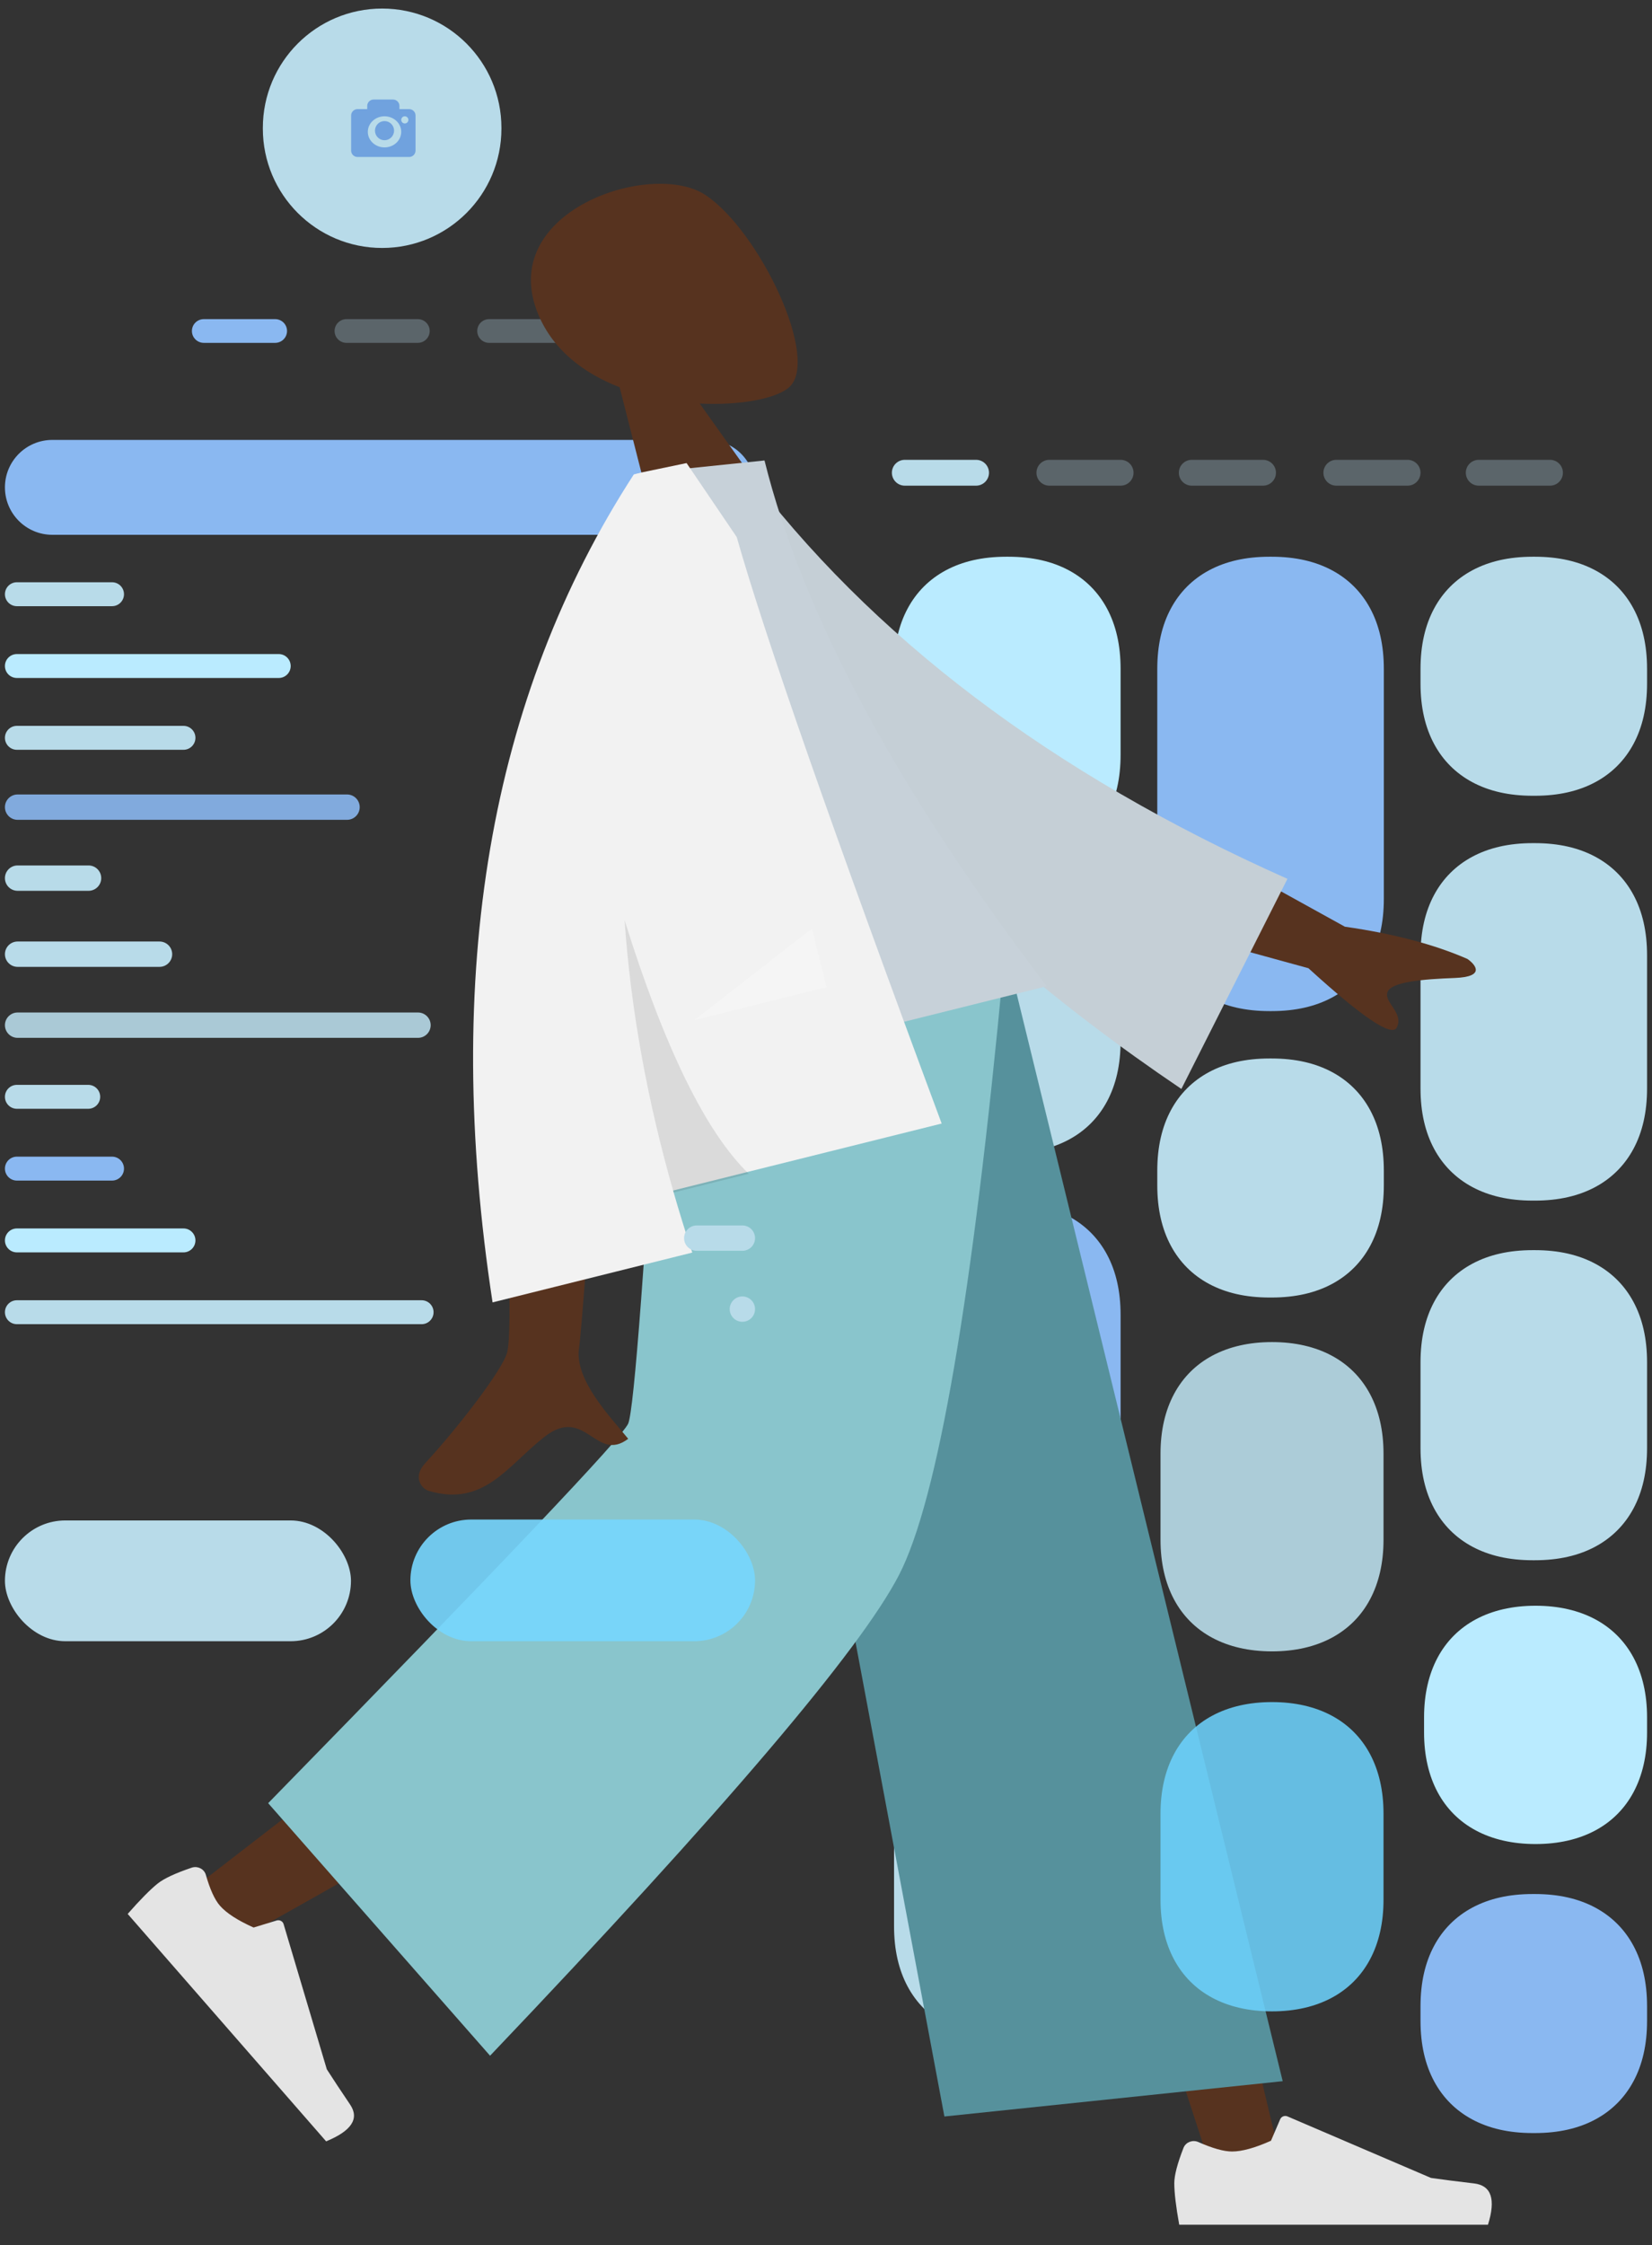 <svg viewBox="38.027 61.312 325.946 442.813" xmlns="http://www.w3.org/2000/svg" overflow="visible" xmlns:xlink="http://www.w3.org/1999/xlink" width="325.946px" height="442.813px"><rect x="38.027" y="61.312" width="325.946" height="442.813" fill="#333333" stroke="none"/><g id="Master/Composition/Wireframe" stroke="none" stroke-width="1" fill="none" fill-rule="evenodd"><g id="UI" transform="translate(39, 63)"><g id="Cards" transform="translate(175, 89)"><g id="Group"><g id="Group-7"><path d="M22.561,19.112 L22.99,19.112 C27.701,19.112 31.635,20.04 34.894,21.783 C38.153,23.526 40.711,26.084 42.454,29.344 C44.197,32.603 45.126,36.536 45.126,41.247 L45.126,58.135 C45.126,62.846 44.197,66.779 42.454,70.039 C40.711,73.298 38.153,75.856 34.894,77.599 C31.635,79.342 27.701,80.27 22.99,80.27 L22.561,80.27 C17.85,80.27 13.917,79.342 10.657,77.599 C7.398,75.856 4.84,73.298 3.097,70.039 C1.354,66.779 0.426,62.846 0.426,58.135 L0.426,41.247 C0.426,36.536 1.354,32.603 3.097,29.344 C4.84,26.084 7.398,23.526 10.657,21.783 C13.917,20.04 17.85,19.112 22.561,19.112 Z" id="Rectangle-2" fill="#BAEBFF"/><path d="M22.561,231.042 L22.99,231.042 C27.701,231.042 31.635,231.971 34.894,233.714 C38.153,235.457 40.711,238.015 42.454,241.274 C44.197,244.533 45.126,248.467 45.126,253.178 L45.126,289.177 C45.126,293.888 44.197,297.822 42.454,301.081 C40.711,304.34 38.153,306.898 34.894,308.641 C31.635,310.384 27.701,311.313 22.99,311.313 L22.561,311.313 C17.85,311.313 13.917,310.384 10.657,308.641 C7.398,306.898 4.84,304.34 3.097,301.081 C1.354,297.822 0.426,293.888 0.426,289.177 L0.426,253.178 C0.426,248.467 1.354,244.533 3.097,241.274 C4.84,238.015 7.398,235.457 10.657,233.714 C13.917,231.971 17.85,231.042 22.561,231.042 Z" id="Rectangle-2-Copy-9" fill="#B8DBE9"/><path d="M126.435,155.869 L126.865,155.869 C131.576,155.869 135.509,156.797 138.768,158.54 C142.028,160.283 144.586,162.841 146.329,166.1 C148.072,169.36 149,173.293 149,178.004 L149,194.892 C149,199.603 148.072,203.536 146.329,206.795 C144.586,210.055 142.028,212.613 138.768,214.356 C135.509,216.099 131.576,217.027 126.865,217.027 L126.435,217.027 C121.724,217.027 117.791,216.099 114.532,214.356 C111.272,212.613 108.714,210.055 106.971,206.795 C105.228,203.536 104.3,199.603 104.3,194.892 L104.3,178.004 C104.3,173.293 105.228,169.36 106.971,166.1 C108.714,162.841 111.272,160.283 114.532,158.54 C117.791,156.797 121.724,155.869 126.435,155.869 Z" id="Rectangle-2-Copy-8" fill="#B8DBE9"/><path d="M74.498,19.112 L74.928,19.112 C79.638,19.112 83.572,20.04 86.831,21.783 C90.091,23.526 92.648,26.084 94.392,29.344 C96.135,32.603 97.063,36.536 97.063,41.247 L97.063,86.591 C97.063,91.301 96.135,95.235 94.392,98.494 C92.648,101.754 90.091,104.311 86.831,106.055 C83.572,107.798 79.638,108.726 74.928,108.726 L74.498,108.726 C69.787,108.726 65.854,107.798 62.594,106.055 C59.335,104.311 56.777,101.754 55.034,98.494 C53.291,95.235 52.363,91.301 52.363,86.591 L52.363,41.247 C52.363,36.536 53.291,32.603 55.034,29.344 C56.777,26.084 59.335,23.526 62.594,21.783 C65.854,20.04 69.787,19.112 74.498,19.112 Z" id="Rectangle-2-Copy" fill="#8AB8F1"/><path d="M126.435,75.598 L126.865,75.598 C131.576,75.598 135.509,76.527 138.768,78.27 C142.028,80.013 144.586,82.571 146.329,85.83 C148.072,89.089 149,93.023 149,97.734 L149,123.965 C149,128.676 148.072,132.61 146.329,135.869 C144.586,139.128 142.028,141.686 138.768,143.429 C135.509,145.172 131.576,146.1 126.865,146.1 L126.435,146.1 C121.724,146.1 117.791,145.172 114.532,143.429 C111.272,141.686 108.714,139.128 106.971,135.869 C105.228,132.61 104.3,128.676 104.3,123.965 L104.3,97.734 C104.3,93.023 105.228,89.089 106.971,85.83 C108.714,82.571 111.272,80.013 114.532,78.27 C117.791,76.527 121.724,75.598 126.435,75.598 Z" id="Rectangle-2-Copy-4" fill="#B8DBE9"/><path d="M74.498,118.069 L74.928,118.069 C79.638,118.069 83.572,118.998 86.831,120.741 C90.091,122.484 92.648,125.042 94.392,128.301 C96.135,131.56 97.063,135.494 97.063,140.205 L97.063,143.077 C97.063,147.788 96.135,151.722 94.392,154.981 C92.648,158.24 90.091,160.798 86.831,162.541 C83.572,164.284 79.638,165.212 74.928,165.212 L74.498,165.212 C69.787,165.212 65.854,164.284 62.594,162.541 C59.335,160.798 56.777,158.24 55.034,154.981 C53.291,151.722 52.363,147.788 52.363,143.077 L52.363,140.205 C52.363,135.494 53.291,131.56 55.034,128.301 C56.777,125.042 59.335,122.484 62.594,120.741 C65.854,118.998 69.787,118.069 74.498,118.069 Z" id="Rectangle-2-Copy-5" fill="#B8DBE9"/><path d="M126.435,19.112 L126.865,19.112 C131.576,19.112 135.509,20.04 138.768,21.783 C142.028,23.526 144.586,26.084 146.329,29.344 C148.072,32.603 149,36.536 149,41.247 L149,44.12 C149,48.83 148.072,52.764 146.329,56.023 C144.586,59.283 142.028,61.84 138.768,63.583 C135.509,65.327 131.576,66.255 126.865,66.255 L126.435,66.255 C121.724,66.255 117.791,65.327 114.532,63.583 C111.272,61.84 108.714,59.283 106.971,56.023 C105.228,52.764 104.3,48.83 104.3,44.12 L104.3,41.247 C104.3,36.536 105.228,32.603 106.971,29.344 C108.714,26.084 111.272,23.526 114.532,21.783 C117.791,20.04 121.724,19.112 126.435,19.112 Z" id="Rectangle-2-Copy-2" fill="#B8DBE9"/><path d="M22.561,146.525 L22.99,146.525 C27.701,146.525 31.635,147.453 34.894,149.196 C38.153,150.939 40.711,153.497 42.454,156.757 C44.197,160.016 45.126,163.949 45.126,168.66 L45.126,199.564 C45.126,204.274 44.197,208.208 42.454,211.467 C40.711,214.727 38.153,217.284 34.894,219.028 C31.635,220.771 27.701,221.699 22.99,221.699 L22.561,221.699 C17.85,221.699 13.917,220.771 10.657,219.028 C7.398,217.284 4.84,214.727 3.097,211.467 C1.354,208.208 0.426,204.274 0.426,199.564 L0.426,168.66 C0.426,163.949 1.354,160.016 3.097,156.757 C4.84,153.497 7.398,150.939 10.657,149.196 C13.917,147.453 17.85,146.525 22.561,146.525 Z" id="Rectangle-2-Copy-6" fill="#8AB8F1"/><path d="M22.561,89.614 L22.99,89.614 C27.701,89.614 31.635,90.542 34.894,92.285 C38.153,94.028 40.711,96.586 42.454,99.845 C44.197,103.105 45.126,107.038 45.126,111.749 L45.126,114.621 C45.126,119.332 44.197,123.266 42.454,126.525 C40.711,129.784 38.153,132.342 34.894,134.085 C31.635,135.829 27.701,136.757 22.99,136.757 L22.561,136.757 C17.85,136.757 13.917,135.829 10.657,134.085 C7.398,132.342 4.84,129.784 3.097,126.525 C1.354,123.266 0.426,119.332 0.426,114.621 L0.426,111.749 C0.426,107.038 1.354,103.105 3.097,99.845 C4.84,96.586 7.398,94.028 10.657,92.285 C13.917,90.542 17.85,89.614 22.561,89.614 Z" id="Rectangle-2-Copy-3" fill="#B8DBE9"/><path d="M126.435,282.857 L126.865,282.857 C131.576,282.857 135.509,283.785 138.768,285.528 C142.028,287.272 144.586,289.829 146.329,293.089 C148.072,296.348 149,300.282 149,304.992 L149,307.865 C149,312.576 148.072,316.509 146.329,319.768 C144.586,323.028 142.028,325.586 138.768,327.329 C135.509,329.072 131.576,330 126.865,330 L126.435,330 C121.724,330 117.791,329.072 114.532,327.329 C111.272,325.586 108.714,323.028 106.971,319.768 C105.228,316.509 104.3,312.576 104.3,307.865 L104.3,304.992 C104.3,300.282 105.228,296.348 106.971,293.089 C108.714,289.829 111.272,287.272 114.532,285.528 C117.791,283.785 121.724,282.857 126.435,282.857 Z" id="Rectangle-2-Copy-12" fill="#8AB8F1"/><path d="M2.548,0 L16.609,0 C18.016,-1.59079667e-15 19.157,1.141 19.157,2.548 C19.157,3.956 18.016,5.097 16.609,5.097 L2.548,5.097 C1.141,5.097 1.72352693e-16,3.956 0,2.548 C-1.72352693e-16,1.141 1.141,7.0261825e-16 2.548,0 Z" id="Rectangle" fill="#B8DBE9"/><path d="M31.071,0 L45.132,0 C46.539,-1.59079667e-15 47.68,1.141 47.68,2.548 C47.68,3.956 46.539,5.097 45.132,5.097 L31.071,5.097 C29.664,5.097 28.523,3.956 28.523,2.548 C28.523,1.141 29.664,7.0261825e-16 31.071,0 Z" id="Rectangle-Copy" fill="#B8DBE9" opacity=".3"/><path d="M59.168,0 L73.229,0 C74.636,-1.59079667e-15 75.777,1.141 75.777,2.548 C75.777,3.956 74.636,5.097 73.229,5.097 L59.168,5.097 C57.761,5.097 56.62,3.956 56.62,2.548 C56.62,1.141 57.761,7.0261825e-16 59.168,0 Z" id="Rectangle-Copy-2" fill="#B8DBE9" opacity=".3"/><path d="M87.691,0 L101.752,0 C103.159,-1.59079667e-15 104.3,1.141 104.3,2.548 C104.3,3.956 103.159,5.097 101.752,5.097 L87.691,5.097 C86.284,5.097 85.143,3.956 85.143,2.548 C85.143,1.141 86.284,7.0261825e-16 87.691,0 Z" id="Rectangle-Copy-3" fill="#B8DBE9" opacity=".3"/><path d="M115.788,0 L129.849,0 C131.256,-1.59079667e-15 132.397,1.141 132.397,2.548 C132.397,3.956 131.256,5.097 129.849,5.097 L115.788,5.097 C114.381,5.097 113.24,3.956 113.24,2.548 C113.24,1.141 114.381,2.5852904e-16 115.788,0 Z" id="Rectangle-Copy-4" fill="#B8DBE9" opacity=".3"/></g></g></g><g id="Profile"><g id="Group-6"><path d="M74.424,0 C87.423,-2.38778068e-15 97.96,10.537 97.96,23.536 L97.96,23.68 C97.96,36.678 87.423,47.215 74.424,47.215 C61.426,47.215 50.888,36.678 50.888,23.68 L50.888,23.536 C50.888,10.537 61.426,2.38778068e-15 74.424,0 Z" id="Rectangle" fill="#B8DBE9"/><path d="M72.753,17.942 C72.051,17.942 71.482,18.505 71.482,19.201 L71.482,19.83 L69.576,19.83 C68.873,19.83 68.305,20.394 68.305,21.09 L68.305,28.014 C68.305,28.71 68.873,29.274 69.576,29.274 L79.743,29.274 C80.445,29.274 81.014,28.71 81.014,28.014 L81.014,21.09 C81.014,20.394 80.445,19.83 79.743,19.83 L77.837,19.83 L77.837,19.201 C77.837,18.505 77.268,17.942 76.566,17.942 L72.753,17.942 Z M74.895,21.247 C76.712,21.247 78.19,22.624 78.19,24.316 C78.19,26.008 76.712,27.385 74.895,27.385 C73.078,27.385 71.6,26.008 71.6,24.316 C71.6,22.624 73.078,21.247 74.895,21.247 Z M78.896,21.247 C79.286,21.247 79.602,21.564 79.602,21.955 C79.602,22.346 79.286,22.663 78.896,22.663 C78.506,22.663 78.19,22.346 78.19,21.955 C78.19,21.564 78.506,21.247 78.896,21.247 Z M74.895,22.191 C73.855,22.191 73.012,23.037 73.012,24.08 C73.012,25.123 73.855,25.968 74.895,25.968 C75.935,25.968 76.778,25.123 76.778,24.08 C76.778,23.037 75.935,22.191 74.895,22.191 Z" id="Shape" fill="#70A2DE" fill-rule="nonzero"/><path d="M39.233,61.252 L53.32,61.252 C54.612,61.252 55.659,62.3 55.659,63.592 C55.659,64.884 54.612,65.931 53.32,65.931 L39.233,65.931 C37.941,65.931 36.894,64.884 36.894,63.592 C36.894,62.3 37.941,61.252 39.233,61.252 Z" id="Rectangle" fill="#8AB8F1"/><path d="M67.381,61.252 L81.467,61.252 C82.759,61.252 83.807,62.3 83.807,63.592 C83.807,64.884 82.759,65.931 81.467,65.931 L67.381,65.931 C66.089,65.931 65.042,64.884 65.042,63.592 C65.042,62.3 66.089,61.252 67.381,61.252 Z" id="Rectangle-Copy" fill="#B8DBE9" opacity=".3"/><path d="M95.529,61.252 L109.615,61.252 C110.907,61.252 111.954,62.3 111.954,63.592 C111.954,64.884 110.907,65.931 109.615,65.931 L95.529,65.931 C94.237,65.931 93.189,64.884 93.189,63.592 C93.189,62.3 94.237,61.252 95.529,61.252 Z" id="Rectangle-Copy-2" fill="#B8DBE9" opacity=".3"/><path d="M136.265,113.147 L145.64,113.147 C146.943,113.147 148,114.203 148,115.507 C148,116.81 146.943,117.867 145.64,117.867 L136.265,117.867 C134.961,117.867 133.905,116.81 133.905,115.507 C133.905,114.203 134.961,113.147 136.265,113.147 Z" id="Rectangle" fill="#B8DBE9"/><path d="M131.566,127.307 L145.64,127.307 C146.943,127.307 148,128.364 148,129.667 C148,130.971 146.943,132.027 145.64,132.027 L131.566,132.027 C130.263,132.027 129.206,130.971 129.206,129.667 C129.206,128.364 130.263,127.307 131.566,127.307 Z" id="Rectangle" fill="#B8DBE9"/><path d="M140.963,141.468 L145.64,141.468 C146.943,141.468 148,142.524 148,143.828 C148,145.131 146.943,146.188 145.64,146.188 L140.963,146.188 C139.66,146.188 138.603,145.131 138.603,143.828 C138.603,142.524 139.66,141.468 140.963,141.468 Z" id="Rectangle" fill="#B8DBE9"/><path d="M145.651,155.628 C146.948,155.628 148,156.68 148,157.977 L148,157.999 C148,159.296 146.948,160.348 145.651,160.348 C144.353,160.348 143.302,159.296 143.302,157.999 L143.302,157.977 C143.302,156.68 144.353,155.628 145.651,155.628 Z" id="Rectangle" fill="#B8DBE9"/><path d="M136.265,169.789 L145.64,169.789 C146.943,169.789 148,170.845 148,172.149 C148,173.452 146.943,174.509 145.64,174.509 L136.265,174.509 C134.961,174.509 133.905,173.452 133.905,172.149 C133.905,170.845 134.961,169.789 136.265,169.789 Z" id="Rectangle" fill="#B8DBE9"/><path d="M140.963,183.949 L145.64,183.949 C146.943,183.949 148,185.006 148,186.309 C148,187.613 146.943,188.669 145.64,188.669 L140.963,188.669 C139.66,188.669 138.603,187.613 138.603,186.309 C138.603,185.006 139.66,183.949 140.963,183.949 Z" id="Rectangle" fill="#B8DBE9"/><path d="M145.651,198.11 C146.948,198.11 148,199.161 148,200.459 L148,200.48 C148,201.778 146.948,202.83 145.651,202.83 C144.353,202.83 143.302,201.778 143.302,200.48 L143.302,200.459 C143.302,199.161 144.353,198.11 145.651,198.11 Z" id="Rectangle" fill="#8AB8F1"/><path d="M2.36,254.751 L82.211,254.751 C83.515,254.751 84.571,255.808 84.571,257.112 C84.571,258.415 83.515,259.472 82.211,259.472 L2.36,259.472 C1.057,259.472 1.59624904e-16,258.415 0,257.112 C-1.59624904e-16,255.808 1.057,254.751 2.36,254.751 Z" id="Rectangle" fill="#B8DBE9"/><path d="M140.963,212.27 L145.64,212.27 C146.943,212.27 148,213.327 148,214.63 C148,215.934 146.943,216.99 145.64,216.99 L140.963,216.99 C139.66,216.99 138.603,215.934 138.603,214.63 C138.603,213.327 139.66,212.27 140.963,212.27 Z" id="Rectangle" fill="#8AB8F1"/><path d="M136.265,226.43 L145.64,226.43 C146.943,226.43 148,227.487 148,228.791 C148,230.094 146.943,231.151 145.64,231.151 L136.265,231.151 C134.961,231.151 133.905,230.094 133.905,228.791 C133.905,227.487 134.961,226.43 136.265,226.43 Z" id="Rectangle" fill="#B8DBE9"/><path d="M2.36,240.591 L35.227,240.591 C36.531,240.591 37.587,241.648 37.587,242.951 C37.587,244.254 36.531,245.311 35.227,245.311 L2.36,245.311 C1.057,245.311 1.59624904e-16,244.254 0,242.951 C-1.59624904e-16,241.648 1.057,240.591 2.36,240.591 Z" id="Rectangle" fill="#BAEBFF"/><path d="M2.36,226.43 L21.132,226.43 C22.435,226.43 23.492,227.487 23.492,228.791 C23.492,230.094 22.435,231.151 21.132,231.151 L2.36,231.151 C1.057,231.151 1.59624904e-16,230.094 0,228.791 C-1.59624904e-16,227.487 1.057,226.43 2.36,226.43 Z" id="Rectangle" fill="#8AB8F1"/><path d="M2.36,212.27 L16.434,212.27 C17.737,212.27 18.794,213.327 18.794,214.63 C18.794,215.934 17.737,216.99 16.434,216.99 L2.36,216.99 C1.057,216.99 1.59624904e-16,215.934 0,214.63 C-1.59624904e-16,213.327 1.057,212.27 2.36,212.27 Z" id="Rectangle" fill="#B8DBE9"/><path d="M2.36,141.468 L35.227,141.468 C36.531,141.468 37.587,142.524 37.587,143.828 C37.587,145.131 36.531,146.188 35.227,146.188 L2.36,146.188 C1.057,146.188 1.59624904e-16,145.131 0,143.828 C-1.59624904e-16,142.524 1.057,141.468 2.36,141.468 Z" id="Rectangle" fill="#B8DBE9"/><path d="M2.36,127.307 L54.021,127.307 C55.324,127.307 56.381,128.364 56.381,129.667 C56.381,130.971 55.324,132.027 54.021,132.027 L2.36,132.027 C1.057,132.027 1.59624904e-16,130.971 0,129.667 C-1.59624904e-16,128.364 1.057,127.307 2.36,127.307 Z" id="Rectangle" fill="#BAEBFF"/><path d="M2.36,113.147 L21.132,113.147 C22.435,113.147 23.492,114.203 23.492,115.507 C23.492,116.81 22.435,117.867 21.132,117.867 L2.36,117.867 C1.057,117.867 1.59624904e-16,116.81 0,115.507 C-1.59624904e-16,114.203 1.057,113.147 2.36,113.147 Z" id="Rectangle" fill="#B8DBE9"/><path d="M9.358,85.073 L138.642,85.073 C143.81,85.073 148,89.262 148,94.431 C148,99.599 143.81,103.789 138.642,103.789 L9.358,103.789 C4.19,103.789 6.32931304e-16,99.599 0,94.431 C-6.32931304e-16,89.262 4.19,85.073 9.358,85.073 Z" id="Rectangle-2" fill="#8AB8F1"/><rect id="Rectangle-2" fill="#B8DBE9" x="0" y="298.18" width="68.275" height="23.82" rx="11.91"/></g><g id="Group-3" transform="translate(0, 113.147)"/></g></g><g id="Character" transform="translate(40, 41)"><g id="Head/Front" transform="translate(119.5, 81.5) rotate(-27) translate(-119.5, -81.5) translate(46, 28) scale(1.081 1.029)"><g id="Head/Front/No Hair" stroke="none" stroke-width="1" fill="none" fill-rule="evenodd"><g id="Head" transform="translate(54, 31)" fill="#57331f"><path d="M38.143,9.134 C43.938,19.935 43.25,47.333 35.76,49.263 C32.774,50.033 26.411,48.148 19.936,44.245 L24,73 L0,73 L8.262,34.489 C3.654,29.081 0.536,22.453 1.057,15.025 C2.558,-6.375 32.349,-1.667 38.143,9.134 Z" id="SKIN"/></g></g></g><g id="Bottom/Standing" transform="translate(4, 211) scale(1.08 1.038)"><g id="Bottom/Standing/Baggy Pants" stroke="none" stroke-width="1" fill="none" fill-rule="evenodd"><polygon id="SKIN" fill="#57331f" points="134 0 183.082 124.227 216.001 229.25 229 229.25 176.674 5.090379e-13"/><path d="M124.117,0 C123.594,43.654 115.972,102.427 114.754,105.149 C113.942,106.963 85.916,130.032 30.676,174.358 L39.629,183.939 C104.808,145.935 138.905,124.399 141.921,119.331 C146.445,111.728 161.174,41.763 173,0 L124.117,0 Z" id="SKIN" fill="#57331f"/><g id="Left" transform="translate(43.901, 194.723) rotate(50) translate(-43.901, -194.723) translate(14.901, 184.223)" fill="#E4E4E4"><path d="M1.678,6.402 C0.559,9.388 -2.27373675e-13,11.623 -2.27373675e-13,13.106 C-2.27373675e-13,14.909 0.3,17.54 0.901,21 C2.993,21 21.794,21 57.303,21 C58.769,16.155 57.923,13.539 54.765,13.152 C51.607,12.766 48.984,12.417 46.895,12.106 L20.68,0.419 C20.176,0.194 19.584,0.421 19.359,0.925 C19.356,0.934 19.352,0.942 19.348,0.951 L17.663,5.039 L17.663,5.039 C14.74,6.403 12.364,7.085 10.537,7.085 C9.052,7.085 7.001,6.485 4.384,5.285 L4.384,5.285 C3.38,4.825 2.193,5.266 1.733,6.27 C1.713,6.313 1.695,6.357 1.678,6.402 Z" id="shoe"/></g><g id="Right-{Shoe]" transform="translate(209, 218)" fill="#E4E4E4"><path d="M1.678,6.402 C0.559,9.388 0,11.623 0,13.106 C0,14.909 0.3,17.54 0.901,21 C2.993,21 21.794,21 57.303,21 C58.769,16.155 57.923,13.539 54.765,13.152 C51.607,12.766 48.984,12.417 46.895,12.106 L20.68,0.419 C20.176,0.194 19.584,0.421 19.359,0.925 C19.356,0.934 19.352,0.942 19.348,0.951 L17.663,5.039 L17.663,5.039 C14.74,6.403 12.364,7.085 10.537,7.085 C9.052,7.085 7.001,6.485 4.384,5.285 L4.384,5.285 C3.38,4.825 2.193,5.266 1.733,6.27 C1.713,6.313 1.695,6.357 1.678,6.402 Z" id="shoe"/></g><polygon id="Pant" fill="#56919c" points="167 218.433 228.804 211.725 179 2.84217094e-14 127.644 2.84217094e-14"/><path d="M43.46,158.9 L84,206.886 C126.7,160.25 151.594,129.82 158.683,115.596 C165.771,101.372 172.143,62.84 177.799,0 L115.478,0 C112.389,55.284 110.306,84.212 109.231,86.785 C108.155,89.357 86.231,113.396 43.46,158.9 Z" id="Pant" fill="#89c5cc"/></g></g><g id="Body" transform="translate(158.5, 204.5) rotate(-14) translate(-158.5, -204.5) translate(20, 108) scale(1.082 1.032)"><g id="Body/Jacket" stroke="none" stroke-width="1" fill="none" fill-rule="evenodd"><path d="M68.308,93.02 L89.205,93.102 C76.302,134.756 69.336,156.857 68.308,159.406 C65.994,165.14 70.891,173.874 72.985,178.567 C66.165,181.619 66.891,170.317 58.288,174.319 C50.435,177.973 44.462,184.592 35.389,178.994 C34.274,178.306 33.051,175.715 36.005,173.69 C43.362,168.645 53.965,159.815 55.398,156.908 C57.352,152.945 61.655,131.649 68.308,93.02 L68.308,93.02 Z M194.044,89.123 L222.372,116.758 C230.615,120.273 237.368,124.156 242.633,128.404 C243.817,129.832 245.105,132.568 239.535,131.344 C233.965,130.119 228.051,129.082 227.004,130.894 C225.957,132.705 229.042,135.481 227.107,137.852 C225.817,139.432 221.479,134.405 214.093,122.77 L184.636,105.402 L194.044,89.123 Z" id="SKIN" fill="#57331f"/><path d="M122.019,9.232 L130.504,7.001 C148.576,42.752 177.415,74.15 217.019,101.195 L192.062,137.565 C151.339,97.686 124.671,55.199 122.019,9.232 Z" id="Coat-Back" fill="#c5cfd6" transform="translate(169.519, 72.283) rotate(5) translate(-169.519, -72.283)"/><path d="M90,114 L167,114 C149.161,70.625 140.241,33.779 140.241,3.461 L117.014,0 C98.76,29.358 93.605,65.505 90,114 Z" id="Shirt" fill="#C7D1D9"/><path d="M118.048,-4.26325641e-14 C119.862,0.062 122.625,0.175 126.338,0.338 L126.338,0.338 L131.95,16.377 C132.544,35.932 136.011,75.342 142.351,134.606 L142.351,134.606 L91.876,134.606 C92.008,138.699 92.227,142.83 92.531,147 L92.531,147 L55,147 C60.614,83.664 81.115,34.664 116.504,1.42108547e-14 L116.504,1.42108547e-14 L116.522,0.017 L116.532,-4.26325641e-14 Z" id="Coat-Front" fill="#f2f2f2"/><path d="M106,135 L91.889,134.999 C91.271,116.643 92.378,99.055 95.21,82.235 C96.647,107.749 100.243,125.337 106,135 Z" id="Shade" fill-opacity=".1" fill="#000"/><polygon id="Light" fill-opacity=".2" fill="#FFF" points="103.111 104 128 92.429 128 104"/></g></g></g><g id="Foreground" transform="translate(39, 218)"><path d="M250,108 C254.549,108 258.509,108.928 261.768,110.671 C265.028,112.414 267.586,114.972 269.329,118.232 C271.072,121.491 272,125.451 272,130 L272,147 C272,151.549 271.072,155.509 269.329,158.768 C267.586,162.028 265.028,164.586 261.768,166.329 C258.509,168.072 254.549,169 250,169 C245.451,169 241.491,168.072 238.232,166.329 C234.972,164.586 232.414,162.028 230.671,158.768 C228.928,155.509 228,151.549 228,147 L228,130 C228,125.451 228.928,121.491 230.671,118.232 C232.414,114.972 234.972,112.414 238.232,110.671 C241.491,108.928 245.451,108 250,108 Z" id="Rectangle-2-Copy-7" fill="#B8DBE9" opacity=".906"/><path d="M250,179 C254.549,179 258.509,179.928 261.768,181.671 C265.028,183.414 267.586,185.972 269.329,189.232 C271.072,192.491 272,196.451 272,201 L272,218 C272,222.549 271.072,226.509 269.329,229.768 C267.586,233.028 265.028,235.586 261.768,237.329 C258.509,239.072 254.549,240 250,240 C245.451,240 241.491,239.072 238.232,237.329 C234.972,235.586 232.414,233.028 230.671,229.768 C228.928,226.509 228,222.549 228,218 L228,201 C228,196.451 228.928,192.491 230.671,189.232 C232.414,185.972 234.972,183.414 238.232,181.671 C241.491,179.928 245.451,179 250,179 Z" id="Rectangle-2-Copy-10" fill="#6DD2FC" opacity=".866"/><path d="M302,160 C306.549,160 310.509,160.928 313.768,162.671 C317.028,164.414 319.586,166.972 321.329,170.232 C323.072,173.491 324,177.451 324,182 L324,185 C324,189.549 323.072,193.509 321.329,196.768 C319.586,200.028 317.028,202.586 313.768,204.329 C310.509,206.072 306.549,207 302,207 C297.451,207 293.491,206.072 290.232,204.329 C286.972,202.586 284.414,200.028 282.671,196.768 C280.928,193.509 280,189.549 280,185 L280,182 C280,177.451 280.928,173.491 282.671,170.232 C284.414,166.972 286.972,164.414 290.232,162.671 C293.491,160.928 297.451,160 302,160 Z" id="Rectangle-2-Copy-11" fill="#BAEBFF"/><path d="M145.5,99 C146.881,99 148,100.119 148,101.5 C148,102.881 146.881,104 145.5,104 C144.119,104 143,102.881 143,101.5 C143,100.119 144.119,99 145.5,99 Z" id="Rectangle" fill="#B8DBE9"/><path d="M136.5,85 L145.5,85 C146.881,85 148,86.119 148,87.5 C148,88.881 146.881,90 145.5,90 L136.5,90 C135.119,90 134,88.881 134,87.5 C134,86.119 135.119,85 136.5,85 Z" id="Rectangle" fill="#B8DBE9"/><path d="M2.5,43 L81.5,43 C82.881,43 84,44.119 84,45.5 C84,46.881 82.881,48 81.5,48 L2.5,48 C1.119,48 1.69088438e-16,46.881 0,45.5 C-1.69088438e-16,44.119 1.119,43 2.5,43 Z" id="Rectangle" fill="#B8DBE9" opacity=".89"/><path d="M2.5,29 L30.5,29 C31.881,29 33,30.119 33,31.5 C33,32.881 31.881,34 30.5,34 L2.5,34 C1.119,34 1.69088438e-16,32.881 0,31.5 C-1.69088438e-16,30.119 1.119,29 2.5,29 Z" id="Rectangle" fill="#B8DBE9"/><path d="M2.5,14 L16.5,14 C17.881,14 19,15.119 19,16.5 C19,17.881 17.881,19 16.5,19 L2.5,19 C1.119,19 1.69088438e-16,17.881 0,16.5 C-1.69088438e-16,15.119 1.119,14 2.5,14 Z" id="Rectangle" fill="#B8DBE9"/><path d="M2.5,0 L67.5,0 C68.881,-2.53632657e-16 70,1.119 70,2.5 C70,3.881 68.881,5 67.5,5 L2.5,5 C1.119,5 1.69088438e-16,3.881 0,2.5 C-1.69088438e-16,1.119 1.119,2.53632657e-16 2.5,0 Z" id="Rectangle" fill="#8AB8F1" opacity=".89"/><rect id="Rectangle-2" fill="#77D6FE" opacity=".908" x="80" y="143" width="68" height="24" rx="12"/></g></g></svg>